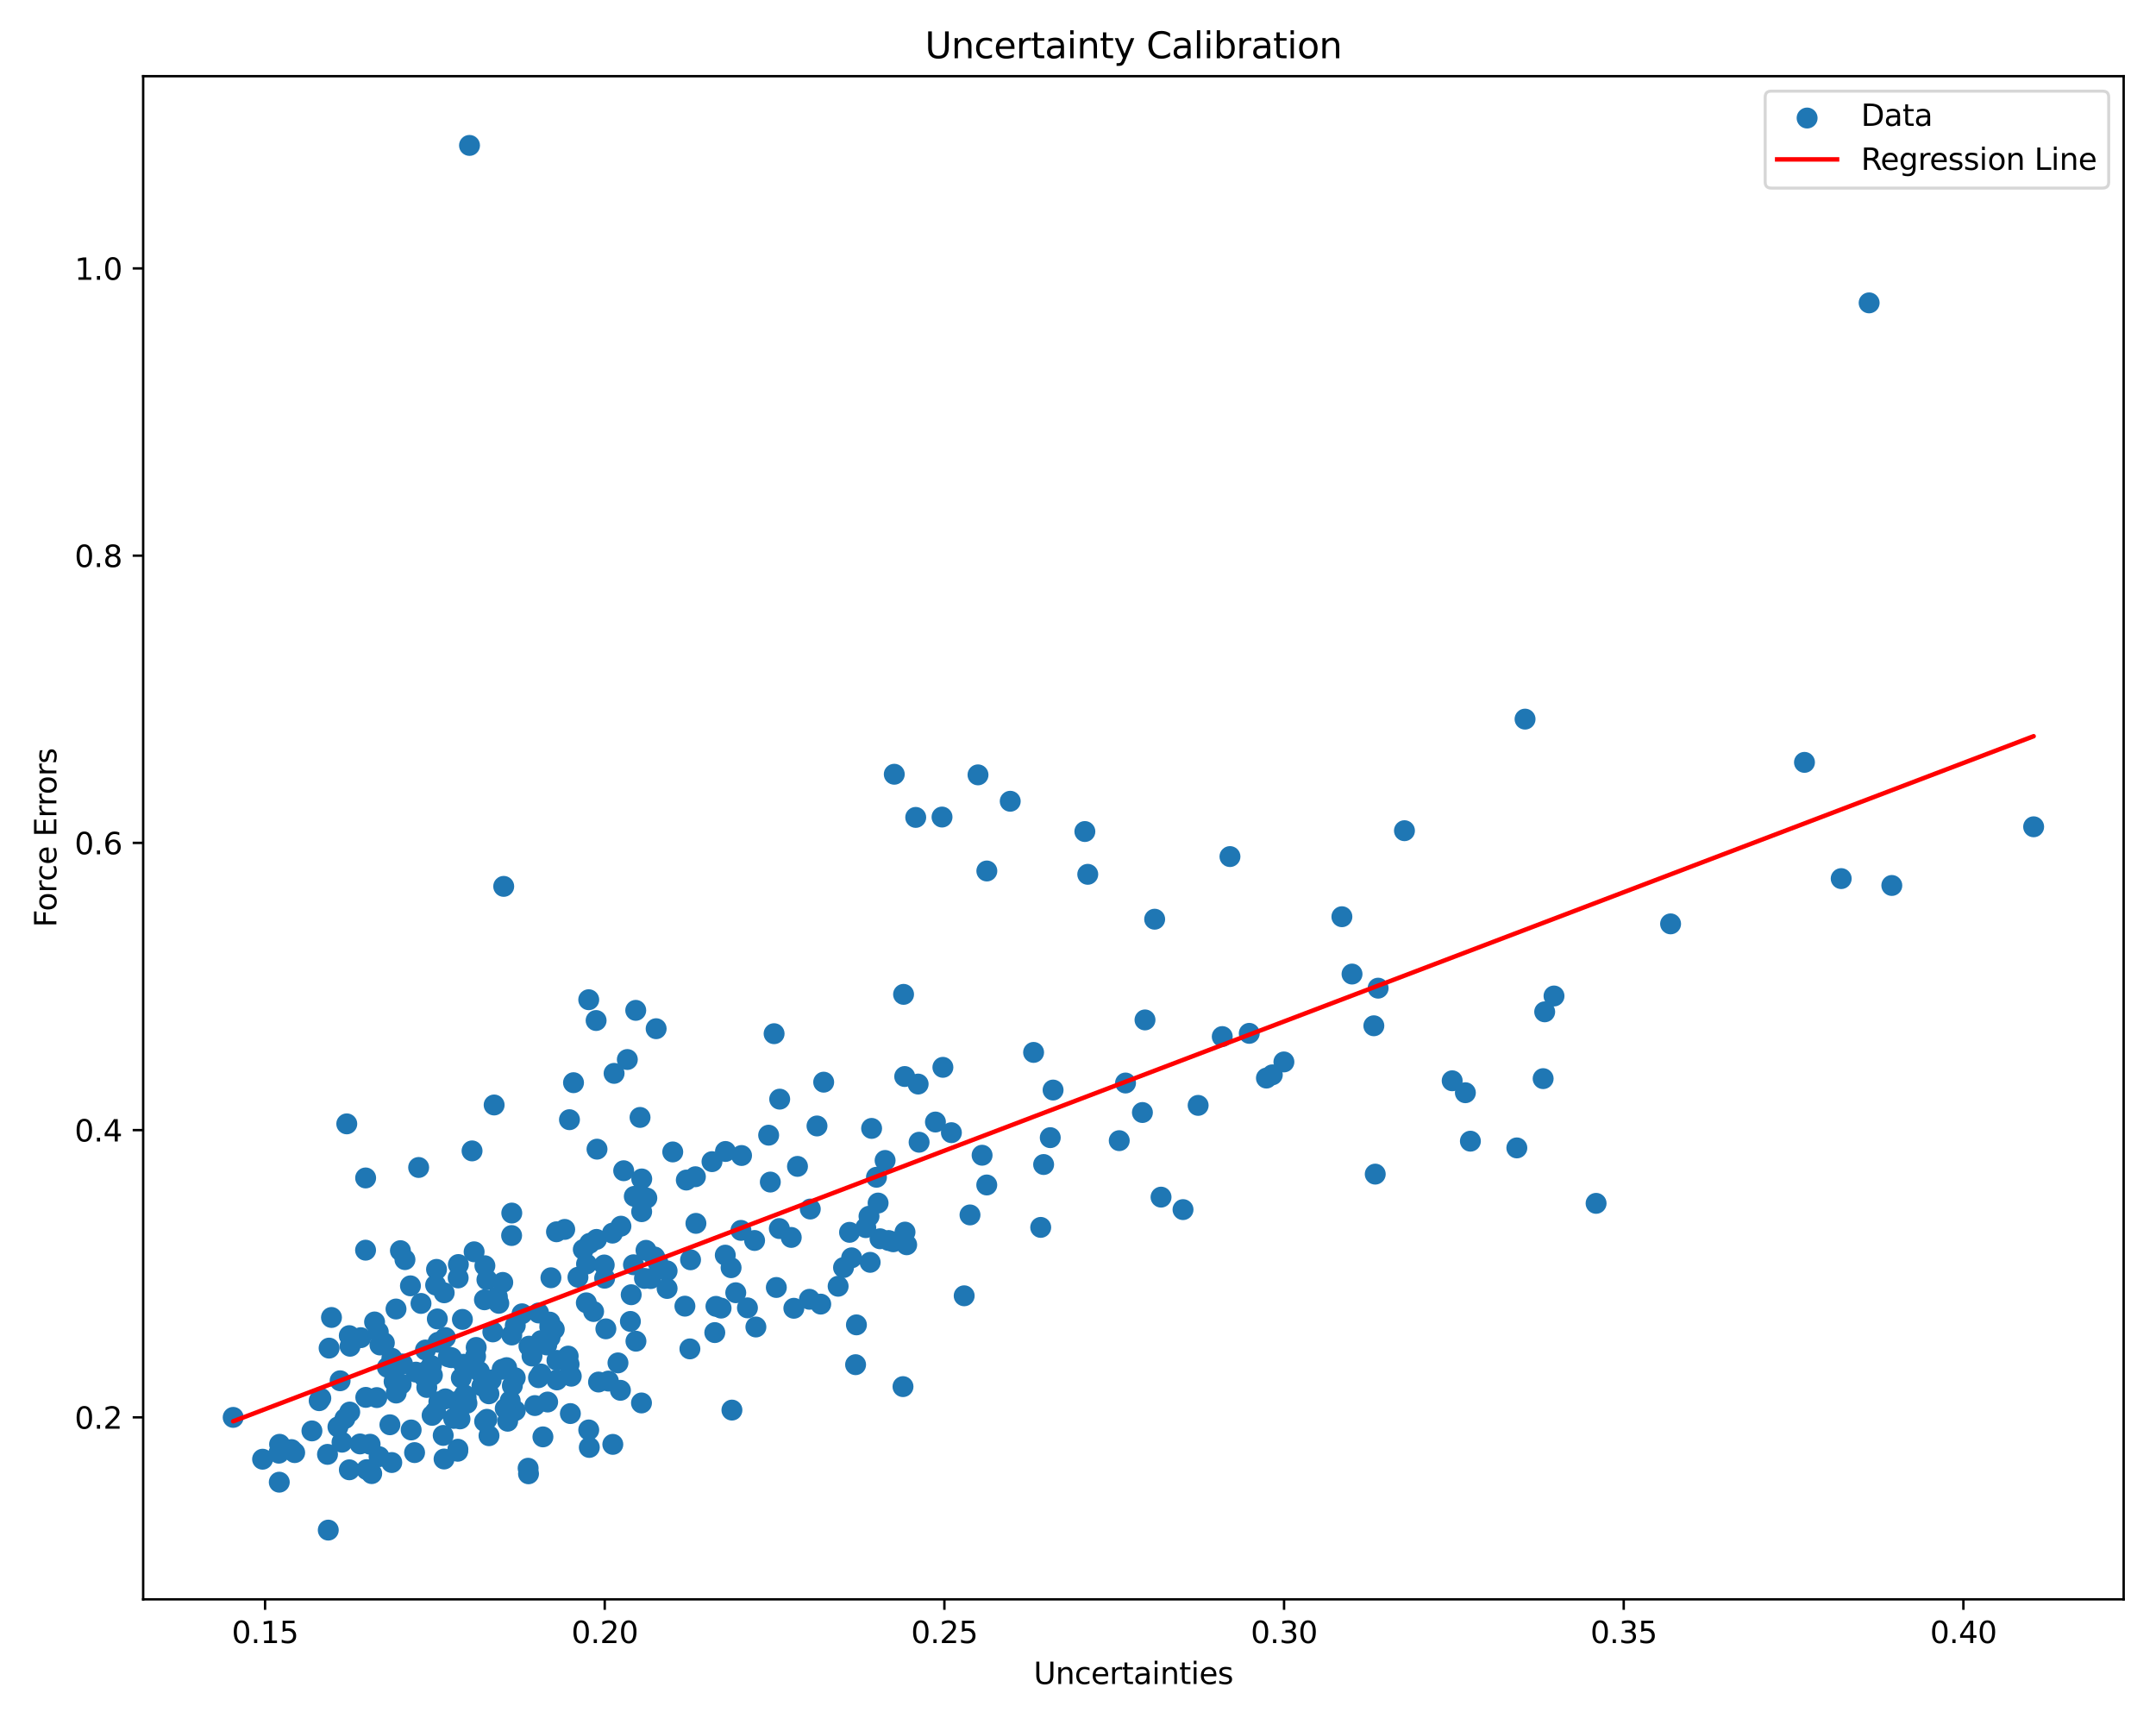 <?xml version="1.0" encoding="utf-8" standalone="no"?>
<!DOCTYPE svg PUBLIC "-//W3C//DTD SVG 1.1//EN"
  "http://www.w3.org/Graphics/SVG/1.1/DTD/svg11.dtd">
<svg xmlns:xlink="http://www.w3.org/1999/xlink" width="720pt" height="576pt" viewBox="0 0 720 576" xmlns="http://www.w3.org/2000/svg" version="1.1">
 <defs>
  <style type="text/css">*{stroke-linejoin: round; stroke-linecap: butt}</style>
 </defs>
 <g id="figure_1">
  <g id="patch_1">
   <path d="M 0 576 
L 720 576 
L 720 0 
L 0 0 
z
" style="fill: #ffffff"/>
  </g>
  <g id="axes_1">
   <g id="patch_2">
    <path d="M 47.81 534.04 
L 709.2 534.04 
L 709.2 25.44 
L 47.81 25.44 
z
" style="fill: #ffffff"/>
   </g>
   <g id="PathCollection_1">
    <defs>
     <path id="mb554e81f79" d="M 0 3 
C 0.796 3 1.559 2.684 2.121 2.121 
C 2.684 1.559 3 0.796 3 0 
C 3 -0.796 2.684 -1.559 2.121 -2.121 
C 1.559 -2.684 0.796 -3 0 -3 
C -0.796 -3 -1.559 -2.684 -2.121 -2.121 
C -2.684 -1.559 -3 -0.796 -3 0 
C -3 0.796 -2.684 1.559 -2.121 2.121 
C -1.559 2.684 -0.796 3 0 3 
z
" style="stroke: #1f77b4"/>
    </defs>
    <g clip-path="url(#pd63d30dca1)">
     <use xlink:href="#mb554e81f79" x="123.601" y="482.248" style="fill: #1f77b4; stroke: #1f77b4"/>
     <use xlink:href="#mb554e81f79" x="298.306" y="414.651" style="fill: #1f77b4; stroke: #1f77b4"/>
     <use xlink:href="#mb554e81f79" x="152.915" y="483.911" style="fill: #1f77b4; stroke: #1f77b4"/>
     <use xlink:href="#mb554e81f79" x="385.603" y="306.938" style="fill: #1f77b4; stroke: #1f77b4"/>
     <use xlink:href="#mb554e81f79" x="247.441" y="410.842" style="fill: #1f77b4; stroke: #1f77b4"/>
     <use xlink:href="#mb554e81f79" x="174.338" y="438.694" style="fill: #1f77b4; stroke: #1f77b4"/>
     <use xlink:href="#mb554e81f79" x="242.207" y="419.11" style="fill: #1f77b4; stroke: #1f77b4"/>
     <use xlink:href="#mb554e81f79" x="428.763" y="354.596" style="fill: #1f77b4; stroke: #1f77b4"/>
     <use xlink:href="#mb554e81f79" x="155.09" y="465.746" style="fill: #1f77b4; stroke: #1f77b4"/>
     <use xlink:href="#mb554e81f79" x="489.367" y="364.874" style="fill: #1f77b4; stroke: #1f77b4"/>
     <use xlink:href="#mb554e81f79" x="202.33" y="443.715" style="fill: #1f77b4; stroke: #1f77b4"/>
     <use xlink:href="#mb554e81f79" x="306.938" y="381.407" style="fill: #1f77b4; stroke: #1f77b4"/>
     <use xlink:href="#mb554e81f79" x="170.91" y="405.056" style="fill: #1f77b4; stroke: #1f77b4"/>
     <use xlink:href="#mb554e81f79" x="165.019" y="368.969" style="fill: #1f77b4; stroke: #1f77b4"/>
     <use xlink:href="#mb554e81f79" x="347.55" y="409.842" style="fill: #1f77b4; stroke: #1f77b4"/>
     <use xlink:href="#mb554e81f79" x="230.612" y="420.66" style="fill: #1f77b4; stroke: #1f77b4"/>
     <use xlink:href="#mb554e81f79" x="154.056" y="460.125" style="fill: #1f77b4; stroke: #1f77b4"/>
     <use xlink:href="#mb554e81f79" x="156.792" y="48.558" style="fill: #1f77b4; stroke: #1f77b4"/>
     <use xlink:href="#mb554e81f79" x="289.128" y="409.923" style="fill: #1f77b4; stroke: #1f77b4"/>
     <use xlink:href="#mb554e81f79" x="317.72" y="378.215" style="fill: #1f77b4; stroke: #1f77b4"/>
     <use xlink:href="#mb554e81f79" x="158.822" y="452.896" style="fill: #1f77b4; stroke: #1f77b4"/>
     <use xlink:href="#mb554e81f79" x="195.873" y="422.076" style="fill: #1f77b4; stroke: #1f77b4"/>
     <use xlink:href="#mb554e81f79" x="164.031" y="460.773" style="fill: #1f77b4; stroke: #1f77b4"/>
     <use xlink:href="#mb554e81f79" x="196.802" y="483.317" style="fill: #1f77b4; stroke: #1f77b4"/>
     <use xlink:href="#mb554e81f79" x="232.229" y="392.928" style="fill: #1f77b4; stroke: #1f77b4"/>
     <use xlink:href="#mb554e81f79" x="109.37" y="485.632" style="fill: #1f77b4; stroke: #1f77b4"/>
     <use xlink:href="#mb554e81f79" x="214.224" y="468.464" style="fill: #1f77b4; stroke: #1f77b4"/>
     <use xlink:href="#mb554e81f79" x="152.858" y="484.595" style="fill: #1f77b4; stroke: #1f77b4"/>
     <use xlink:href="#mb554e81f79" x="190.775" y="459.535" style="fill: #1f77b4; stroke: #1f77b4"/>
     <use xlink:href="#mb554e81f79" x="124.133" y="492.054" style="fill: #1f77b4; stroke: #1f77b4"/>
     <use xlink:href="#mb554e81f79" x="159.026" y="449.932" style="fill: #1f77b4; stroke: #1f77b4"/>
     <use xlink:href="#mb554e81f79" x="302.786" y="415.643" style="fill: #1f77b4; stroke: #1f77b4"/>
     <use xlink:href="#mb554e81f79" x="410.749" y="286.023" style="fill: #1f77b4; stroke: #1f77b4"/>
     <use xlink:href="#mb554e81f79" x="176.645" y="449.5" style="fill: #1f77b4; stroke: #1f77b4"/>
     <use xlink:href="#mb554e81f79" x="180.66" y="458.798" style="fill: #1f77b4; stroke: #1f77b4"/>
     <use xlink:href="#mb554e81f79" x="179.836" y="460.03" style="fill: #1f77b4; stroke: #1f77b4"/>
     <use xlink:href="#mb554e81f79" x="222.781" y="430.233" style="fill: #1f77b4; stroke: #1f77b4"/>
     <use xlink:href="#mb554e81f79" x="116.646" y="445.988" style="fill: #1f77b4; stroke: #1f77b4"/>
     <use xlink:href="#mb554e81f79" x="116.902" y="449.529" style="fill: #1f77b4; stroke: #1f77b4"/>
     <use xlink:href="#mb554e81f79" x="141.994" y="458.077" style="fill: #1f77b4; stroke: #1f77b4"/>
     <use xlink:href="#mb554e81f79" x="217.321" y="426.927" style="fill: #1f77b4; stroke: #1f77b4"/>
     <use xlink:href="#mb554e81f79" x="145.446" y="471.316" style="fill: #1f77b4; stroke: #1f77b4"/>
     <use xlink:href="#mb554e81f79" x="199.882" y="461.479" style="fill: #1f77b4; stroke: #1f77b4"/>
     <use xlink:href="#mb554e81f79" x="375.872" y="361.631" style="fill: #1f77b4; stroke: #1f77b4"/>
     <use xlink:href="#mb554e81f79" x="260.264" y="410.229" style="fill: #1f77b4; stroke: #1f77b4"/>
     <use xlink:href="#mb554e81f79" x="125.091" y="441.422" style="fill: #1f77b4; stroke: #1f77b4"/>
     <use xlink:href="#mb554e81f79" x="301.748" y="332.03" style="fill: #1f77b4; stroke: #1f77b4"/>
     <use xlink:href="#mb554e81f79" x="163.302" y="479.409" style="fill: #1f77b4; stroke: #1f77b4"/>
     <use xlink:href="#mb554e81f79" x="314.592" y="272.824" style="fill: #1f77b4; stroke: #1f77b4"/>
     <use xlink:href="#mb554e81f79" x="214.309" y="393.664" style="fill: #1f77b4; stroke: #1f77b4"/>
     <use xlink:href="#mb554e81f79" x="120.235" y="482.149" style="fill: #1f77b4; stroke: #1f77b4"/>
     <use xlink:href="#mb554e81f79" x="148.752" y="467.092" style="fill: #1f77b4; stroke: #1f77b4"/>
     <use xlink:href="#mb554e81f79" x="170.379" y="467.748" style="fill: #1f77b4; stroke: #1f77b4"/>
     <use xlink:href="#mb554e81f79" x="337.37" y="267.551" style="fill: #1f77b4; stroke: #1f77b4"/>
     <use xlink:href="#mb554e81f79" x="138.451" y="485.043" style="fill: #1f77b4; stroke: #1f77b4"/>
     <use xlink:href="#mb554e81f79" x="244.429" y="470.847" style="fill: #1f77b4; stroke: #1f77b4"/>
     <use xlink:href="#mb554e81f79" x="160.099" y="457.965" style="fill: #1f77b4; stroke: #1f77b4"/>
     <use xlink:href="#mb554e81f79" x="167.708" y="457.214" style="fill: #1f77b4; stroke: #1f77b4"/>
     <use xlink:href="#mb554e81f79" x="148.01" y="479.308" style="fill: #1f77b4; stroke: #1f77b4"/>
     <use xlink:href="#mb554e81f79" x="210.52" y="441.24" style="fill: #1f77b4; stroke: #1f77b4"/>
     <use xlink:href="#mb554e81f79" x="131.61" y="461.318" style="fill: #1f77b4; stroke: #1f77b4"/>
     <use xlink:href="#mb554e81f79" x="213.745" y="373.122" style="fill: #1f77b4; stroke: #1f77b4"/>
     <use xlink:href="#mb554e81f79" x="132.249" y="437.097" style="fill: #1f77b4; stroke: #1f77b4"/>
     <use xlink:href="#mb554e81f79" x="146.555" y="468.066" style="fill: #1f77b4; stroke: #1f77b4"/>
     <use xlink:href="#mb554e81f79" x="265.106" y="436.851" style="fill: #1f77b4; stroke: #1f77b4"/>
     <use xlink:href="#mb554e81f79" x="109.906" y="450.153" style="fill: #1f77b4; stroke: #1f77b4"/>
     <use xlink:href="#mb554e81f79" x="126.881" y="449.111" style="fill: #1f77b4; stroke: #1f77b4"/>
     <use xlink:href="#mb554e81f79" x="238.708" y="444.967" style="fill: #1f77b4; stroke: #1f77b4"/>
     <use xlink:href="#mb554e81f79" x="114.214" y="481.566" style="fill: #1f77b4; stroke: #1f77b4"/>
     <use xlink:href="#mb554e81f79" x="190.05" y="455.56" style="fill: #1f77b4; stroke: #1f77b4"/>
     <use xlink:href="#mb554e81f79" x="172.065" y="460.05" style="fill: #1f77b4; stroke: #1f77b4"/>
     <use xlink:href="#mb554e81f79" x="219.64" y="421.373" style="fill: #1f77b4; stroke: #1f77b4"/>
     <use xlink:href="#mb554e81f79" x="270.595" y="403.713" style="fill: #1f77b4; stroke: #1f77b4"/>
     <use xlink:href="#mb554e81f79" x="279.895" y="429.495" style="fill: #1f77b4; stroke: #1f77b4"/>
     <use xlink:href="#mb554e81f79" x="285.725" y="455.686" style="fill: #1f77b4; stroke: #1f77b4"/>
     <use xlink:href="#mb554e81f79" x="381.511" y="371.483" style="fill: #1f77b4; stroke: #1f77b4"/>
     <use xlink:href="#mb554e81f79" x="129.377" y="456.565" style="fill: #1f77b4; stroke: #1f77b4"/>
     <use xlink:href="#mb554e81f79" x="237.774" y="387.891" style="fill: #1f77b4; stroke: #1f77b4"/>
     <use xlink:href="#mb554e81f79" x="132.299" y="465.159" style="fill: #1f77b4; stroke: #1f77b4"/>
     <use xlink:href="#mb554e81f79" x="183.704" y="446.587" style="fill: #1f77b4; stroke: #1f77b4"/>
     <use xlink:href="#mb554e81f79" x="191.526" y="361.525" style="fill: #1f77b4; stroke: #1f77b4"/>
     <use xlink:href="#mb554e81f79" x="206.372" y="455.086" style="fill: #1f77b4; stroke: #1f77b4"/>
     <use xlink:href="#mb554e81f79" x="321.99" y="432.684" style="fill: #1f77b4; stroke: #1f77b4"/>
     <use xlink:href="#mb554e81f79" x="239.093" y="436.212" style="fill: #1f77b4; stroke: #1f77b4"/>
     <use xlink:href="#mb554e81f79" x="302.128" y="359.465" style="fill: #1f77b4; stroke: #1f77b4"/>
     <use xlink:href="#mb554e81f79" x="362.291" y="277.659" style="fill: #1f77b4; stroke: #1f77b4"/>
     <use xlink:href="#mb554e81f79" x="193.009" y="426.49" style="fill: #1f77b4; stroke: #1f77b4"/>
     <use xlink:href="#mb554e81f79" x="93.371" y="482.268" style="fill: #1f77b4; stroke: #1f77b4"/>
     <use xlink:href="#mb554e81f79" x="306.616" y="361.984" style="fill: #1f77b4; stroke: #1f77b4"/>
     <use xlink:href="#mb554e81f79" x="207.193" y="464.244" style="fill: #1f77b4; stroke: #1f77b4"/>
     <use xlink:href="#mb554e81f79" x="122.104" y="393.333" style="fill: #1f77b4; stroke: #1f77b4"/>
     <use xlink:href="#mb554e81f79" x="387.733" y="399.74" style="fill: #1f77b4; stroke: #1f77b4"/>
     <use xlink:href="#mb554e81f79" x="301.558" y="463.013" style="fill: #1f77b4; stroke: #1f77b4"/>
     <use xlink:href="#mb554e81f79" x="424.892" y="358.906" style="fill: #1f77b4; stroke: #1f77b4"/>
     <use xlink:href="#mb554e81f79" x="188.591" y="410.513" style="fill: #1f77b4; stroke: #1f77b4"/>
     <use xlink:href="#mb554e81f79" x="146.043" y="440.405" style="fill: #1f77b4; stroke: #1f77b4"/>
     <use xlink:href="#mb554e81f79" x="251.997" y="414.216" style="fill: #1f77b4; stroke: #1f77b4"/>
     <use xlink:href="#mb554e81f79" x="212.376" y="447.842" style="fill: #1f77b4; stroke: #1f77b4"/>
     <use xlink:href="#mb554e81f79" x="210.79" y="432.331" style="fill: #1f77b4; stroke: #1f77b4"/>
     <use xlink:href="#mb554e81f79" x="293.877" y="413.639" style="fill: #1f77b4; stroke: #1f77b4"/>
     <use xlink:href="#mb554e81f79" x="185.103" y="443.852" style="fill: #1f77b4; stroke: #1f77b4"/>
     <use xlink:href="#mb554e81f79" x="491.041" y="381.056" style="fill: #1f77b4; stroke: #1f77b4"/>
     <use xlink:href="#mb554e81f79" x="122.08" y="417.45" style="fill: #1f77b4; stroke: #1f77b4"/>
     <use xlink:href="#mb554e81f79" x="230.391" y="450.411" style="fill: #1f77b4; stroke: #1f77b4"/>
     <use xlink:href="#mb554e81f79" x="160.942" y="462.808" style="fill: #1f77b4; stroke: #1f77b4"/>
     <use xlink:href="#mb554e81f79" x="125.833" y="466.673" style="fill: #1f77b4; stroke: #1f77b4"/>
     <use xlink:href="#mb554e81f79" x="134.422" y="455.444" style="fill: #1f77b4; stroke: #1f77b4"/>
     <use xlink:href="#mb554e81f79" x="154.42" y="440.561" style="fill: #1f77b4; stroke: #1f77b4"/>
     <use xlink:href="#mb554e81f79" x="509.294" y="240.125" style="fill: #1f77b4; stroke: #1f77b4"/>
     <use xlink:href="#mb554e81f79" x="133.719" y="417.609" style="fill: #1f77b4; stroke: #1f77b4"/>
     <use xlink:href="#mb554e81f79" x="168.215" y="295.976" style="fill: #1f77b4; stroke: #1f77b4"/>
     <use xlink:href="#mb554e81f79" x="506.551" y="383.301" style="fill: #1f77b4; stroke: #1f77b4"/>
     <use xlink:href="#mb554e81f79" x="144.3" y="472.605" style="fill: #1f77b4; stroke: #1f77b4"/>
     <use xlink:href="#mb554e81f79" x="348.522" y="388.848" style="fill: #1f77b4; stroke: #1f77b4"/>
     <use xlink:href="#mb554e81f79" x="281.698" y="423.254" style="fill: #1f77b4; stroke: #1f77b4"/>
     <use xlink:href="#mb554e81f79" x="87.691" y="487.25" style="fill: #1f77b4; stroke: #1f77b4"/>
     <use xlink:href="#mb554e81f79" x="211.824" y="399.483" style="fill: #1f77b4; stroke: #1f77b4"/>
     <use xlink:href="#mb554e81f79" x="326.605" y="258.736" style="fill: #1f77b4; stroke: #1f77b4"/>
     <use xlink:href="#mb554e81f79" x="484.961" y="360.886" style="fill: #1f77b4; stroke: #1f77b4"/>
     <use xlink:href="#mb554e81f79" x="137.068" y="429.358" style="fill: #1f77b4; stroke: #1f77b4"/>
     <use xlink:href="#mb554e81f79" x="196.609" y="333.818" style="fill: #1f77b4; stroke: #1f77b4"/>
     <use xlink:href="#mb554e81f79" x="154.802" y="455.543" style="fill: #1f77b4; stroke: #1f77b4"/>
     <use xlink:href="#mb554e81f79" x="216.01" y="400.041" style="fill: #1f77b4; stroke: #1f77b4"/>
     <use xlink:href="#mb554e81f79" x="162.607" y="427.312" style="fill: #1f77b4; stroke: #1f77b4"/>
     <use xlink:href="#mb554e81f79" x="116.793" y="471.503" style="fill: #1f77b4; stroke: #1f77b4"/>
     <use xlink:href="#mb554e81f79" x="198.239" y="437.938" style="fill: #1f77b4; stroke: #1f77b4"/>
     <use xlink:href="#mb554e81f79" x="161.782" y="434.017" style="fill: #1f77b4; stroke: #1f77b4"/>
     <use xlink:href="#mb554e81f79" x="141.509" y="459.592" style="fill: #1f77b4; stroke: #1f77b4"/>
     <use xlink:href="#mb554e81f79" x="363.258" y="291.947" style="fill: #1f77b4; stroke: #1f77b4"/>
     <use xlink:href="#mb554e81f79" x="126.331" y="444.783" style="fill: #1f77b4; stroke: #1f77b4"/>
     <use xlink:href="#mb554e81f79" x="302.23" y="411.417" style="fill: #1f77b4; stroke: #1f77b4"/>
     <use xlink:href="#mb554e81f79" x="189.747" y="452.816" style="fill: #1f77b4; stroke: #1f77b4"/>
     <use xlink:href="#mb554e81f79" x="215.737" y="417.5" style="fill: #1f77b4; stroke: #1f77b4"/>
     <use xlink:href="#mb554e81f79" x="148.297" y="487.183" style="fill: #1f77b4; stroke: #1f77b4"/>
     <use xlink:href="#mb554e81f79" x="164.582" y="444.743" style="fill: #1f77b4; stroke: #1f77b4"/>
     <use xlink:href="#mb554e81f79" x="199.201" y="413.853" style="fill: #1f77b4; stroke: #1f77b4"/>
     <use xlink:href="#mb554e81f79" x="242.271" y="384.493" style="fill: #1f77b4; stroke: #1f77b4"/>
     <use xlink:href="#mb554e81f79" x="614.871" y="293.376" style="fill: #1f77b4; stroke: #1f77b4"/>
     <use xlink:href="#mb554e81f79" x="211.551" y="422.318" style="fill: #1f77b4; stroke: #1f77b4"/>
     <use xlink:href="#mb554e81f79" x="247.642" y="385.84" style="fill: #1f77b4; stroke: #1f77b4"/>
     <use xlink:href="#mb554e81f79" x="259.256" y="429.905" style="fill: #1f77b4; stroke: #1f77b4"/>
     <use xlink:href="#mb554e81f79" x="222.782" y="424.366" style="fill: #1f77b4; stroke: #1f77b4"/>
     <use xlink:href="#mb554e81f79" x="169.193" y="456.674" style="fill: #1f77b4; stroke: #1f77b4"/>
     <use xlink:href="#mb554e81f79" x="161.928" y="422.646" style="fill: #1f77b4; stroke: #1f77b4"/>
     <use xlink:href="#mb554e81f79" x="128.356" y="448.415" style="fill: #1f77b4; stroke: #1f77b4"/>
     <use xlink:href="#mb554e81f79" x="323.933" y="405.68" style="fill: #1f77b4; stroke: #1f77b4"/>
     <use xlink:href="#mb554e81f79" x="110.698" y="439.921" style="fill: #1f77b4; stroke: #1f77b4"/>
     <use xlink:href="#mb554e81f79" x="106.585" y="467.708" style="fill: #1f77b4; stroke: #1f77b4"/>
     <use xlink:href="#mb554e81f79" x="196.918" y="415.169" style="fill: #1f77b4; stroke: #1f77b4"/>
     <use xlink:href="#mb554e81f79" x="329.557" y="290.833" style="fill: #1f77b4; stroke: #1f77b4"/>
     <use xlink:href="#mb554e81f79" x="257.25" y="394.708" style="fill: #1f77b4; stroke: #1f77b4"/>
     <use xlink:href="#mb554e81f79" x="624.204" y="101.135" style="fill: #1f77b4; stroke: #1f77b4"/>
     <use xlink:href="#mb554e81f79" x="150.78" y="453.341" style="fill: #1f77b4; stroke: #1f77b4"/>
     <use xlink:href="#mb554e81f79" x="298.645" y="258.532" style="fill: #1f77b4; stroke: #1f77b4"/>
     <use xlink:href="#mb554e81f79" x="327.975" y="385.749" style="fill: #1f77b4; stroke: #1f77b4"/>
     <use xlink:href="#mb554e81f79" x="215.227" y="426.876" style="fill: #1f77b4; stroke: #1f77b4"/>
     <use xlink:href="#mb554e81f79" x="152.574" y="467.987" style="fill: #1f77b4; stroke: #1f77b4"/>
     <use xlink:href="#mb554e81f79" x="290.205" y="406.126" style="fill: #1f77b4; stroke: #1f77b4"/>
     <use xlink:href="#mb554e81f79" x="274.089" y="435.462" style="fill: #1f77b4; stroke: #1f77b4"/>
     <use xlink:href="#mb554e81f79" x="240.804" y="436.795" style="fill: #1f77b4; stroke: #1f77b4"/>
     <use xlink:href="#mb554e81f79" x="157.645" y="384.3" style="fill: #1f77b4; stroke: #1f77b4"/>
     <use xlink:href="#mb554e81f79" x="162.601" y="473.922" style="fill: #1f77b4; stroke: #1f77b4"/>
     <use xlink:href="#mb554e81f79" x="115.192" y="473.675" style="fill: #1f77b4; stroke: #1f77b4"/>
     <use xlink:href="#mb554e81f79" x="190.476" y="472.008" style="fill: #1f77b4; stroke: #1f77b4"/>
     <use xlink:href="#mb554e81f79" x="138.889" y="458.175" style="fill: #1f77b4; stroke: #1f77b4"/>
     <use xlink:href="#mb554e81f79" x="296.75" y="414.224" style="fill: #1f77b4; stroke: #1f77b4"/>
     <use xlink:href="#mb554e81f79" x="98.409" y="485.05" style="fill: #1f77b4; stroke: #1f77b4"/>
     <use xlink:href="#mb554e81f79" x="180.674" y="447.652" style="fill: #1f77b4; stroke: #1f77b4"/>
     <use xlink:href="#mb554e81f79" x="145.483" y="429.095" style="fill: #1f77b4; stroke: #1f77b4"/>
     <use xlink:href="#mb554e81f79" x="183.986" y="426.659" style="fill: #1f77b4; stroke: #1f77b4"/>
     <use xlink:href="#mb554e81f79" x="107.135" y="466.887" style="fill: #1f77b4; stroke: #1f77b4"/>
     <use xlink:href="#mb554e81f79" x="208.281" y="390.923" style="fill: #1f77b4; stroke: #1f77b4"/>
     <use xlink:href="#mb554e81f79" x="155.662" y="466.616" style="fill: #1f77b4; stroke: #1f77b4"/>
     <use xlink:href="#mb554e81f79" x="120.477" y="446.662" style="fill: #1f77b4; stroke: #1f77b4"/>
     <use xlink:href="#mb554e81f79" x="469.021" y="277.38" style="fill: #1f77b4; stroke: #1f77b4"/>
     <use xlink:href="#mb554e81f79" x="169.537" y="474.565" style="fill: #1f77b4; stroke: #1f77b4"/>
     <use xlink:href="#mb554e81f79" x="460.224" y="329.962" style="fill: #1f77b4; stroke: #1f77b4"/>
     <use xlink:href="#mb554e81f79" x="204.533" y="411.755" style="fill: #1f77b4; stroke: #1f77b4"/>
     <use xlink:href="#mb554e81f79" x="212.306" y="337.371" style="fill: #1f77b4; stroke: #1f77b4"/>
     <use xlink:href="#mb554e81f79" x="448.128" y="306.105" style="fill: #1f77b4; stroke: #1f77b4"/>
     <use xlink:href="#mb554e81f79" x="181.31" y="479.791" style="fill: #1f77b4; stroke: #1f77b4"/>
     <use xlink:href="#mb554e81f79" x="194.791" y="417.224" style="fill: #1f77b4; stroke: #1f77b4"/>
     <use xlink:href="#mb554e81f79" x="158.336" y="417.994" style="fill: #1f77b4; stroke: #1f77b4"/>
     <use xlink:href="#mb554e81f79" x="219.122" y="343.498" style="fill: #1f77b4; stroke: #1f77b4"/>
     <use xlink:href="#mb554e81f79" x="137.306" y="477.48" style="fill: #1f77b4; stroke: #1f77b4"/>
     <use xlink:href="#mb554e81f79" x="163.276" y="465.412" style="fill: #1f77b4; stroke: #1f77b4"/>
     <use xlink:href="#mb554e81f79" x="283.704" y="411.49" style="fill: #1f77b4; stroke: #1f77b4"/>
     <use xlink:href="#mb554e81f79" x="151.489" y="473.623" style="fill: #1f77b4; stroke: #1f77b4"/>
     <use xlink:href="#mb554e81f79" x="350.737" y="379.877" style="fill: #1f77b4; stroke: #1f77b4"/>
     <use xlink:href="#mb554e81f79" x="459.265" y="392.053" style="fill: #1f77b4; stroke: #1f77b4"/>
     <use xlink:href="#mb554e81f79" x="112.854" y="476.465" style="fill: #1f77b4; stroke: #1f77b4"/>
     <use xlink:href="#mb554e81f79" x="203.174" y="461.159" style="fill: #1f77b4; stroke: #1f77b4"/>
     <use xlink:href="#mb554e81f79" x="270.314" y="433.848" style="fill: #1f77b4; stroke: #1f77b4"/>
     <use xlink:href="#mb554e81f79" x="209.498" y="353.788" style="fill: #1f77b4; stroke: #1f77b4"/>
     <use xlink:href="#mb554e81f79" x="244.148" y="423.302" style="fill: #1f77b4; stroke: #1f77b4"/>
     <use xlink:href="#mb554e81f79" x="161.846" y="474.646" style="fill: #1f77b4; stroke: #1f77b4"/>
     <use xlink:href="#mb554e81f79" x="142.08" y="450.787" style="fill: #1f77b4; stroke: #1f77b4"/>
     <use xlink:href="#mb554e81f79" x="176.37" y="490.265" style="fill: #1f77b4; stroke: #1f77b4"/>
     <use xlink:href="#mb554e81f79" x="518.964" y="332.576" style="fill: #1f77b4; stroke: #1f77b4"/>
     <use xlink:href="#mb554e81f79" x="185.967" y="460.775" style="fill: #1f77b4; stroke: #1f77b4"/>
     <use xlink:href="#mb554e81f79" x="166.096" y="433.012" style="fill: #1f77b4; stroke: #1f77b4"/>
     <use xlink:href="#mb554e81f79" x="179.86" y="438.417" style="fill: #1f77b4; stroke: #1f77b4"/>
     <use xlink:href="#mb554e81f79" x="218.618" y="419.726" style="fill: #1f77b4; stroke: #1f77b4"/>
     <use xlink:href="#mb554e81f79" x="109.626" y="510.922" style="fill: #1f77b4; stroke: #1f77b4"/>
     <use xlink:href="#mb554e81f79" x="417.193" y="345.052" style="fill: #1f77b4; stroke: #1f77b4"/>
     <use xlink:href="#mb554e81f79" x="93.265" y="494.923" style="fill: #1f77b4; stroke: #1f77b4"/>
     <use xlink:href="#mb554e81f79" x="140.594" y="435.233" style="fill: #1f77b4; stroke: #1f77b4"/>
     <use xlink:href="#mb554e81f79" x="201.926" y="426.807" style="fill: #1f77b4; stroke: #1f77b4"/>
     <use xlink:href="#mb554e81f79" x="178.626" y="469.339" style="fill: #1f77b4; stroke: #1f77b4"/>
     <use xlink:href="#mb554e81f79" x="292.695" y="393.102" style="fill: #1f77b4; stroke: #1f77b4"/>
     <use xlink:href="#mb554e81f79" x="93.125" y="485.237" style="fill: #1f77b4; stroke: #1f77b4"/>
     <use xlink:href="#mb554e81f79" x="214.286" y="404.599" style="fill: #1f77b4; stroke: #1f77b4"/>
     <use xlink:href="#mb554e81f79" x="182.89" y="468.155" style="fill: #1f77b4; stroke: #1f77b4"/>
     <use xlink:href="#mb554e81f79" x="153.075" y="422.241" style="fill: #1f77b4; stroke: #1f77b4"/>
     <use xlink:href="#mb554e81f79" x="258.513" y="345.163" style="fill: #1f77b4; stroke: #1f77b4"/>
     <use xlink:href="#mb554e81f79" x="207.361" y="409.441" style="fill: #1f77b4; stroke: #1f77b4"/>
     <use xlink:href="#mb554e81f79" x="148.759" y="446.62" style="fill: #1f77b4; stroke: #1f77b4"/>
     <use xlink:href="#mb554e81f79" x="183.622" y="441.475" style="fill: #1f77b4; stroke: #1f77b4"/>
     <use xlink:href="#mb554e81f79" x="275.071" y="361.351" style="fill: #1f77b4; stroke: #1f77b4"/>
     <use xlink:href="#mb554e81f79" x="256.693" y="379.054" style="fill: #1f77b4; stroke: #1f77b4"/>
     <use xlink:href="#mb554e81f79" x="451.515" y="325.247" style="fill: #1f77b4; stroke: #1f77b4"/>
     <use xlink:href="#mb554e81f79" x="183.598" y="443.03" style="fill: #1f77b4; stroke: #1f77b4"/>
     <use xlink:href="#mb554e81f79" x="172.08" y="442.626" style="fill: #1f77b4; stroke: #1f77b4"/>
     <use xlink:href="#mb554e81f79" x="145.78" y="423.859" style="fill: #1f77b4; stroke: #1f77b4"/>
     <use xlink:href="#mb554e81f79" x="142.529" y="463.291" style="fill: #1f77b4; stroke: #1f77b4"/>
     <use xlink:href="#mb554e81f79" x="232.404" y="408.5" style="fill: #1f77b4; stroke: #1f77b4"/>
     <use xlink:href="#mb554e81f79" x="422.927" y="359.983" style="fill: #1f77b4; stroke: #1f77b4"/>
     <use xlink:href="#mb554e81f79" x="130.868" y="453.542" style="fill: #1f77b4; stroke: #1f77b4"/>
     <use xlink:href="#mb554e81f79" x="113.579" y="461.058" style="fill: #1f77b4; stroke: #1f77b4"/>
     <use xlink:href="#mb554e81f79" x="116.664" y="490.785" style="fill: #1f77b4; stroke: #1f77b4"/>
     <use xlink:href="#mb554e81f79" x="190.173" y="373.878" style="fill: #1f77b4; stroke: #1f77b4"/>
     <use xlink:href="#mb554e81f79" x="176.497" y="492.12" style="fill: #1f77b4; stroke: #1f77b4"/>
     <use xlink:href="#mb554e81f79" x="122.154" y="466.601" style="fill: #1f77b4; stroke: #1f77b4"/>
     <use xlink:href="#mb554e81f79" x="557.898" y="308.491" style="fill: #1f77b4; stroke: #1f77b4"/>
     <use xlink:href="#mb554e81f79" x="373.775" y="380.88" style="fill: #1f77b4; stroke: #1f77b4"/>
     <use xlink:href="#mb554e81f79" x="199.372" y="383.72" style="fill: #1f77b4; stroke: #1f77b4"/>
     <use xlink:href="#mb554e81f79" x="130.211" y="475.75" style="fill: #1f77b4; stroke: #1f77b4"/>
     <use xlink:href="#mb554e81f79" x="314.881" y="356.396" style="fill: #1f77b4; stroke: #1f77b4"/>
     <use xlink:href="#mb554e81f79" x="408.173" y="346.126" style="fill: #1f77b4; stroke: #1f77b4"/>
     <use xlink:href="#mb554e81f79" x="351.679" y="363.982" style="fill: #1f77b4; stroke: #1f77b4"/>
     <use xlink:href="#mb554e81f79" x="195.805" y="435.027" style="fill: #1f77b4; stroke: #1f77b4"/>
     <use xlink:href="#mb554e81f79" x="196.61" y="477.471" style="fill: #1f77b4; stroke: #1f77b4"/>
     <use xlink:href="#mb554e81f79" x="148.34" y="431.681" style="fill: #1f77b4; stroke: #1f77b4"/>
     <use xlink:href="#mb554e81f79" x="172.081" y="471.025" style="fill: #1f77b4; stroke: #1f77b4"/>
     <use xlink:href="#mb554e81f79" x="182.589" y="449.105" style="fill: #1f77b4; stroke: #1f77b4"/>
     <use xlink:href="#mb554e81f79" x="104.172" y="477.799" style="fill: #1f77b4; stroke: #1f77b4"/>
     <use xlink:href="#mb554e81f79" x="533.019" y="401.816" style="fill: #1f77b4; stroke: #1f77b4"/>
     <use xlink:href="#mb554e81f79" x="177.668" y="452.803" style="fill: #1f77b4; stroke: #1f77b4"/>
     <use xlink:href="#mb554e81f79" x="293.242" y="401.714" style="fill: #1f77b4; stroke: #1f77b4"/>
     <use xlink:href="#mb554e81f79" x="291.075" y="376.79" style="fill: #1f77b4; stroke: #1f77b4"/>
     <use xlink:href="#mb554e81f79" x="400.122" y="369.102" style="fill: #1f77b4; stroke: #1f77b4"/>
     <use xlink:href="#mb554e81f79" x="170.913" y="445.777" style="fill: #1f77b4; stroke: #1f77b4"/>
     <use xlink:href="#mb554e81f79" x="139.809" y="389.837" style="fill: #1f77b4; stroke: #1f77b4"/>
     <use xlink:href="#mb554e81f79" x="168.728" y="470.319" style="fill: #1f77b4; stroke: #1f77b4"/>
     <use xlink:href="#mb554e81f79" x="126.593" y="486.394" style="fill: #1f77b4; stroke: #1f77b4"/>
     <use xlink:href="#mb554e81f79" x="515.336" y="360.171" style="fill: #1f77b4; stroke: #1f77b4"/>
     <use xlink:href="#mb554e81f79" x="130.833" y="488.359" style="fill: #1f77b4; stroke: #1f77b4"/>
     <use xlink:href="#mb554e81f79" x="679.137" y="276.077" style="fill: #1f77b4; stroke: #1f77b4"/>
     <use xlink:href="#mb554e81f79" x="382.376" y="340.566" style="fill: #1f77b4; stroke: #1f77b4"/>
     <use xlink:href="#mb554e81f79" x="458.799" y="342.521" style="fill: #1f77b4; stroke: #1f77b4"/>
     <use xlink:href="#mb554e81f79" x="133.976" y="462.167" style="fill: #1f77b4; stroke: #1f77b4"/>
     <use xlink:href="#mb554e81f79" x="252.431" y="443.101" style="fill: #1f77b4; stroke: #1f77b4"/>
     <use xlink:href="#mb554e81f79" x="249.611" y="436.711" style="fill: #1f77b4; stroke: #1f77b4"/>
     <use xlink:href="#mb554e81f79" x="170.854" y="412.564" style="fill: #1f77b4; stroke: #1f77b4"/>
     <use xlink:href="#mb554e81f79" x="135.238" y="420.606" style="fill: #1f77b4; stroke: #1f77b4"/>
     <use xlink:href="#mb554e81f79" x="153.006" y="426.717" style="fill: #1f77b4; stroke: #1f77b4"/>
     <use xlink:href="#mb554e81f79" x="185.839" y="411.307" style="fill: #1f77b4; stroke: #1f77b4"/>
     <use xlink:href="#mb554e81f79" x="260.38" y="367.019" style="fill: #1f77b4; stroke: #1f77b4"/>
     <use xlink:href="#mb554e81f79" x="272.836" y="375.974" style="fill: #1f77b4; stroke: #1f77b4"/>
     <use xlink:href="#mb554e81f79" x="266.321" y="389.471" style="fill: #1f77b4; stroke: #1f77b4"/>
     <use xlink:href="#mb554e81f79" x="286.004" y="442.39" style="fill: #1f77b4; stroke: #1f77b4"/>
     <use xlink:href="#mb554e81f79" x="205.078" y="358.413" style="fill: #1f77b4; stroke: #1f77b4"/>
     <use xlink:href="#mb554e81f79" x="199.074" y="340.765" style="fill: #1f77b4; stroke: #1f77b4"/>
     <use xlink:href="#mb554e81f79" x="153.615" y="473.787" style="fill: #1f77b4; stroke: #1f77b4"/>
     <use xlink:href="#mb554e81f79" x="631.775" y="295.67" style="fill: #1f77b4; stroke: #1f77b4"/>
     <use xlink:href="#mb554e81f79" x="115.806" y="375.273" style="fill: #1f77b4; stroke: #1f77b4"/>
     <use xlink:href="#mb554e81f79" x="229.192" y="394.037" style="fill: #1f77b4; stroke: #1f77b4"/>
     <use xlink:href="#mb554e81f79" x="264.24" y="413.196" style="fill: #1f77b4; stroke: #1f77b4"/>
     <use xlink:href="#mb554e81f79" x="146.293" y="448.203" style="fill: #1f77b4; stroke: #1f77b4"/>
     <use xlink:href="#mb554e81f79" x="245.709" y="431.662" style="fill: #1f77b4; stroke: #1f77b4"/>
     <use xlink:href="#mb554e81f79" x="167.897" y="428.219" style="fill: #1f77b4; stroke: #1f77b4"/>
     <use xlink:href="#mb554e81f79" x="185.989" y="454.247" style="fill: #1f77b4; stroke: #1f77b4"/>
     <use xlink:href="#mb554e81f79" x="149.718" y="453.081" style="fill: #1f77b4; stroke: #1f77b4"/>
     <use xlink:href="#mb554e81f79" x="171.103" y="462.715" style="fill: #1f77b4; stroke: #1f77b4"/>
     <use xlink:href="#mb554e81f79" x="602.608" y="254.566" style="fill: #1f77b4; stroke: #1f77b4"/>
     <use xlink:href="#mb554e81f79" x="204.652" y="482.295" style="fill: #1f77b4; stroke: #1f77b4"/>
     <use xlink:href="#mb554e81f79" x="77.873" y="473.286" style="fill: #1f77b4; stroke: #1f77b4"/>
     <use xlink:href="#mb554e81f79" x="284.404" y="420.005" style="fill: #1f77b4; stroke: #1f77b4"/>
     <use xlink:href="#mb554e81f79" x="144.069" y="455.983" style="fill: #1f77b4; stroke: #1f77b4"/>
     <use xlink:href="#mb554e81f79" x="228.727" y="436.146" style="fill: #1f77b4; stroke: #1f77b4"/>
     <use xlink:href="#mb554e81f79" x="290.591" y="421.511" style="fill: #1f77b4; stroke: #1f77b4"/>
     <use xlink:href="#mb554e81f79" x="224.664" y="384.648" style="fill: #1f77b4; stroke: #1f77b4"/>
     <use xlink:href="#mb554e81f79" x="305.807" y="272.941" style="fill: #1f77b4; stroke: #1f77b4"/>
     <use xlink:href="#mb554e81f79" x="166.574" y="435.199" style="fill: #1f77b4; stroke: #1f77b4"/>
     <use xlink:href="#mb554e81f79" x="122.469" y="490.726" style="fill: #1f77b4; stroke: #1f77b4"/>
     <use xlink:href="#mb554e81f79" x="144.403" y="459.206" style="fill: #1f77b4; stroke: #1f77b4"/>
     <use xlink:href="#mb554e81f79" x="97.334" y="484.035" style="fill: #1f77b4; stroke: #1f77b4"/>
     <use xlink:href="#mb554e81f79" x="312.392" y="374.66" style="fill: #1f77b4; stroke: #1f77b4"/>
     <use xlink:href="#mb554e81f79" x="295.582" y="387.495" style="fill: #1f77b4; stroke: #1f77b4"/>
     <use xlink:href="#mb554e81f79" x="329.531" y="395.679" style="fill: #1f77b4; stroke: #1f77b4"/>
     <use xlink:href="#mb554e81f79" x="155.939" y="468.563" style="fill: #1f77b4; stroke: #1f77b4"/>
     <use xlink:href="#mb554e81f79" x="201.786" y="422.393" style="fill: #1f77b4; stroke: #1f77b4"/>
     <use xlink:href="#mb554e81f79" x="395.072" y="403.904" style="fill: #1f77b4; stroke: #1f77b4"/>
     <use xlink:href="#mb554e81f79" x="515.854" y="337.863" style="fill: #1f77b4; stroke: #1f77b4"/>
     <use xlink:href="#mb554e81f79" x="345.171" y="351.415" style="fill: #1f77b4; stroke: #1f77b4"/>
    </g>
   </g>
   <g id="matplotlib.axis_1">
    <g id="xtick_1">
     <g id="line2d_1">
      <defs>
       <path id="macbfc12216" d="M 0 0 
L 0 3.5 
" style="stroke: #000000; stroke-width: 0.8"/>
      </defs>
      <g>
       <use xlink:href="#macbfc12216" x="88.52" y="534.04" style="stroke: #000000; stroke-width: 0.8"/>
      </g>
     </g>
     <g id="text_1">
      <!-- 0.15 -->
      <g transform="translate(77.387 548.638) scale(0.1 -0.1)">
       <defs>
        <path id="DejaVuSans-30" d="M 2034 4250 
Q 1547 4250 1301 3770 
Q 1056 3291 1056 2328 
Q 1056 1369 1301 889 
Q 1547 409 2034 409 
Q 2525 409 2770 889 
Q 3016 1369 3016 2328 
Q 3016 3291 2770 3770 
Q 2525 4250 2034 4250 
z
M 2034 4750 
Q 2819 4750 3233 4129 
Q 3647 3509 3647 2328 
Q 3647 1150 3233 529 
Q 2819 -91 2034 -91 
Q 1250 -91 836 529 
Q 422 1150 422 2328 
Q 422 3509 836 4129 
Q 1250 4750 2034 4750 
z
" transform="scale(0.016)"/>
        <path id="DejaVuSans-2e" d="M 684 794 
L 1344 794 
L 1344 0 
L 684 0 
L 684 794 
z
" transform="scale(0.016)"/>
        <path id="DejaVuSans-31" d="M 794 531 
L 1825 531 
L 1825 4091 
L 703 3866 
L 703 4441 
L 1819 4666 
L 2450 4666 
L 2450 531 
L 3481 531 
L 3481 0 
L 794 0 
L 794 531 
z
" transform="scale(0.016)"/>
        <path id="DejaVuSans-35" d="M 691 4666 
L 3169 4666 
L 3169 4134 
L 1269 4134 
L 1269 2991 
Q 1406 3038 1543 3061 
Q 1681 3084 1819 3084 
Q 2600 3084 3056 2656 
Q 3513 2228 3513 1497 
Q 3513 744 3044 326 
Q 2575 -91 1722 -91 
Q 1428 -91 1123 -41 
Q 819 9 494 109 
L 494 744 
Q 775 591 1075 516 
Q 1375 441 1709 441 
Q 2250 441 2565 725 
Q 2881 1009 2881 1497 
Q 2881 1984 2565 2268 
Q 2250 2553 1709 2553 
Q 1456 2553 1204 2497 
Q 953 2441 691 2322 
L 691 4666 
z
" transform="scale(0.016)"/>
       </defs>
       <use xlink:href="#DejaVuSans-30"/>
       <use xlink:href="#DejaVuSans-2e" x="63.623"/>
       <use xlink:href="#DejaVuSans-31" x="95.41"/>
       <use xlink:href="#DejaVuSans-35" x="159.033"/>
      </g>
     </g>
    </g>
    <g id="xtick_2">
     <g id="line2d_2">
      <g>
       <use xlink:href="#macbfc12216" x="201.952" y="534.04" style="stroke: #000000; stroke-width: 0.8"/>
      </g>
     </g>
     <g id="text_2">
      <!-- 0.20 -->
      <g transform="translate(190.819 548.638) scale(0.1 -0.1)">
       <defs>
        <path id="DejaVuSans-32" d="M 1228 531 
L 3431 531 
L 3431 0 
L 469 0 
L 469 531 
Q 828 903 1448 1529 
Q 2069 2156 2228 2338 
Q 2531 2678 2651 2914 
Q 2772 3150 2772 3378 
Q 2772 3750 2511 3984 
Q 2250 4219 1831 4219 
Q 1534 4219 1204 4116 
Q 875 4013 500 3803 
L 500 4441 
Q 881 4594 1212 4672 
Q 1544 4750 1819 4750 
Q 2544 4750 2975 4387 
Q 3406 4025 3406 3419 
Q 3406 3131 3298 2873 
Q 3191 2616 2906 2266 
Q 2828 2175 2409 1742 
Q 1991 1309 1228 531 
z
" transform="scale(0.016)"/>
       </defs>
       <use xlink:href="#DejaVuSans-30"/>
       <use xlink:href="#DejaVuSans-2e" x="63.623"/>
       <use xlink:href="#DejaVuSans-32" x="95.41"/>
       <use xlink:href="#DejaVuSans-30" x="159.033"/>
      </g>
     </g>
    </g>
    <g id="xtick_3">
     <g id="line2d_3">
      <g>
       <use xlink:href="#macbfc12216" x="315.383" y="534.04" style="stroke: #000000; stroke-width: 0.8"/>
      </g>
     </g>
     <g id="text_3">
      <!-- 0.25 -->
      <g transform="translate(304.251 548.638) scale(0.1 -0.1)">
       <use xlink:href="#DejaVuSans-30"/>
       <use xlink:href="#DejaVuSans-2e" x="63.623"/>
       <use xlink:href="#DejaVuSans-32" x="95.41"/>
       <use xlink:href="#DejaVuSans-35" x="159.033"/>
      </g>
     </g>
    </g>
    <g id="xtick_4">
     <g id="line2d_4">
      <g>
       <use xlink:href="#macbfc12216" x="428.815" y="534.04" style="stroke: #000000; stroke-width: 0.8"/>
      </g>
     </g>
     <g id="text_4">
      <!-- 0.30 -->
      <g transform="translate(417.682 548.638) scale(0.1 -0.1)">
       <defs>
        <path id="DejaVuSans-33" d="M 2597 2516 
Q 3050 2419 3304 2112 
Q 3559 1806 3559 1356 
Q 3559 666 3084 287 
Q 2609 -91 1734 -91 
Q 1441 -91 1130 -33 
Q 819 25 488 141 
L 488 750 
Q 750 597 1062 519 
Q 1375 441 1716 441 
Q 2309 441 2620 675 
Q 2931 909 2931 1356 
Q 2931 1769 2642 2001 
Q 2353 2234 1838 2234 
L 1294 2234 
L 1294 2753 
L 1863 2753 
Q 2328 2753 2575 2939 
Q 2822 3125 2822 3475 
Q 2822 3834 2567 4026 
Q 2313 4219 1838 4219 
Q 1578 4219 1281 4162 
Q 984 4106 628 3988 
L 628 4550 
Q 988 4650 1302 4700 
Q 1616 4750 1894 4750 
Q 2613 4750 3031 4423 
Q 3450 4097 3450 3541 
Q 3450 3153 3228 2886 
Q 3006 2619 2597 2516 
z
" transform="scale(0.016)"/>
       </defs>
       <use xlink:href="#DejaVuSans-30"/>
       <use xlink:href="#DejaVuSans-2e" x="63.623"/>
       <use xlink:href="#DejaVuSans-33" x="95.41"/>
       <use xlink:href="#DejaVuSans-30" x="159.033"/>
      </g>
     </g>
    </g>
    <g id="xtick_5">
     <g id="line2d_5">
      <g>
       <use xlink:href="#macbfc12216" x="542.247" y="534.04" style="stroke: #000000; stroke-width: 0.8"/>
      </g>
     </g>
     <g id="text_5">
      <!-- 0.35 -->
      <g transform="translate(531.114 548.638) scale(0.1 -0.1)">
       <use xlink:href="#DejaVuSans-30"/>
       <use xlink:href="#DejaVuSans-2e" x="63.623"/>
       <use xlink:href="#DejaVuSans-33" x="95.41"/>
       <use xlink:href="#DejaVuSans-35" x="159.033"/>
      </g>
     </g>
    </g>
    <g id="xtick_6">
     <g id="line2d_6">
      <g>
       <use xlink:href="#macbfc12216" x="655.679" y="534.04" style="stroke: #000000; stroke-width: 0.8"/>
      </g>
     </g>
     <g id="text_6">
      <!-- 0.40 -->
      <g transform="translate(644.546 548.638) scale(0.1 -0.1)">
       <defs>
        <path id="DejaVuSans-34" d="M 2419 4116 
L 825 1625 
L 2419 1625 
L 2419 4116 
z
M 2253 4666 
L 3047 4666 
L 3047 1625 
L 3713 1625 
L 3713 1100 
L 3047 1100 
L 3047 0 
L 2419 0 
L 2419 1100 
L 313 1100 
L 313 1709 
L 2253 4666 
z
" transform="scale(0.016)"/>
       </defs>
       <use xlink:href="#DejaVuSans-30"/>
       <use xlink:href="#DejaVuSans-2e" x="63.623"/>
       <use xlink:href="#DejaVuSans-34" x="95.41"/>
       <use xlink:href="#DejaVuSans-30" x="159.033"/>
      </g>
     </g>
    </g>
    <g id="text_7">
     <!-- Uncertainties -->
     <g transform="translate(345.183 562.317) scale(0.1 -0.1)">
      <defs>
       <path id="DejaVuSans-55" d="M 556 4666 
L 1191 4666 
L 1191 1831 
Q 1191 1081 1462 751 
Q 1734 422 2344 422 
Q 2950 422 3222 751 
Q 3494 1081 3494 1831 
L 3494 4666 
L 4128 4666 
L 4128 1753 
Q 4128 841 3676 375 
Q 3225 -91 2344 -91 
Q 1459 -91 1007 375 
Q 556 841 556 1753 
L 556 4666 
z
" transform="scale(0.016)"/>
       <path id="DejaVuSans-6e" d="M 3513 2113 
L 3513 0 
L 2938 0 
L 2938 2094 
Q 2938 2591 2744 2837 
Q 2550 3084 2163 3084 
Q 1697 3084 1428 2787 
Q 1159 2491 1159 1978 
L 1159 0 
L 581 0 
L 581 3500 
L 1159 3500 
L 1159 2956 
Q 1366 3272 1645 3428 
Q 1925 3584 2291 3584 
Q 2894 3584 3203 3211 
Q 3513 2838 3513 2113 
z
" transform="scale(0.016)"/>
       <path id="DejaVuSans-63" d="M 3122 3366 
L 3122 2828 
Q 2878 2963 2633 3030 
Q 2388 3097 2138 3097 
Q 1578 3097 1268 2742 
Q 959 2388 959 1747 
Q 959 1106 1268 751 
Q 1578 397 2138 397 
Q 2388 397 2633 464 
Q 2878 531 3122 666 
L 3122 134 
Q 2881 22 2623 -34 
Q 2366 -91 2075 -91 
Q 1284 -91 818 406 
Q 353 903 353 1747 
Q 353 2603 823 3093 
Q 1294 3584 2113 3584 
Q 2378 3584 2631 3529 
Q 2884 3475 3122 3366 
z
" transform="scale(0.016)"/>
       <path id="DejaVuSans-65" d="M 3597 1894 
L 3597 1613 
L 953 1613 
Q 991 1019 1311 708 
Q 1631 397 2203 397 
Q 2534 397 2845 478 
Q 3156 559 3463 722 
L 3463 178 
Q 3153 47 2828 -22 
Q 2503 -91 2169 -91 
Q 1331 -91 842 396 
Q 353 884 353 1716 
Q 353 2575 817 3079 
Q 1281 3584 2069 3584 
Q 2775 3584 3186 3129 
Q 3597 2675 3597 1894 
z
M 3022 2063 
Q 3016 2534 2758 2815 
Q 2500 3097 2075 3097 
Q 1594 3097 1305 2825 
Q 1016 2553 972 2059 
L 3022 2063 
z
" transform="scale(0.016)"/>
       <path id="DejaVuSans-72" d="M 2631 2963 
Q 2534 3019 2420 3045 
Q 2306 3072 2169 3072 
Q 1681 3072 1420 2755 
Q 1159 2438 1159 1844 
L 1159 0 
L 581 0 
L 581 3500 
L 1159 3500 
L 1159 2956 
Q 1341 3275 1631 3429 
Q 1922 3584 2338 3584 
Q 2397 3584 2469 3576 
Q 2541 3569 2628 3553 
L 2631 2963 
z
" transform="scale(0.016)"/>
       <path id="DejaVuSans-74" d="M 1172 4494 
L 1172 3500 
L 2356 3500 
L 2356 3053 
L 1172 3053 
L 1172 1153 
Q 1172 725 1289 603 
Q 1406 481 1766 481 
L 2356 481 
L 2356 0 
L 1766 0 
Q 1100 0 847 248 
Q 594 497 594 1153 
L 594 3053 
L 172 3053 
L 172 3500 
L 594 3500 
L 594 4494 
L 1172 4494 
z
" transform="scale(0.016)"/>
       <path id="DejaVuSans-61" d="M 2194 1759 
Q 1497 1759 1228 1600 
Q 959 1441 959 1056 
Q 959 750 1161 570 
Q 1363 391 1709 391 
Q 2188 391 2477 730 
Q 2766 1069 2766 1631 
L 2766 1759 
L 2194 1759 
z
M 3341 1997 
L 3341 0 
L 2766 0 
L 2766 531 
Q 2569 213 2275 61 
Q 1981 -91 1556 -91 
Q 1019 -91 701 211 
Q 384 513 384 1019 
Q 384 1609 779 1909 
Q 1175 2209 1959 2209 
L 2766 2209 
L 2766 2266 
Q 2766 2663 2505 2880 
Q 2244 3097 1772 3097 
Q 1472 3097 1187 3025 
Q 903 2953 641 2809 
L 641 3341 
Q 956 3463 1253 3523 
Q 1550 3584 1831 3584 
Q 2591 3584 2966 3190 
Q 3341 2797 3341 1997 
z
" transform="scale(0.016)"/>
       <path id="DejaVuSans-69" d="M 603 3500 
L 1178 3500 
L 1178 0 
L 603 0 
L 603 3500 
z
M 603 4863 
L 1178 4863 
L 1178 4134 
L 603 4134 
L 603 4863 
z
" transform="scale(0.016)"/>
       <path id="DejaVuSans-73" d="M 2834 3397 
L 2834 2853 
Q 2591 2978 2328 3040 
Q 2066 3103 1784 3103 
Q 1356 3103 1142 2972 
Q 928 2841 928 2578 
Q 928 2378 1081 2264 
Q 1234 2150 1697 2047 
L 1894 2003 
Q 2506 1872 2764 1633 
Q 3022 1394 3022 966 
Q 3022 478 2636 193 
Q 2250 -91 1575 -91 
Q 1294 -91 989 -36 
Q 684 19 347 128 
L 347 722 
Q 666 556 975 473 
Q 1284 391 1588 391 
Q 1994 391 2212 530 
Q 2431 669 2431 922 
Q 2431 1156 2273 1281 
Q 2116 1406 1581 1522 
L 1381 1569 
Q 847 1681 609 1914 
Q 372 2147 372 2553 
Q 372 3047 722 3315 
Q 1072 3584 1716 3584 
Q 2034 3584 2315 3537 
Q 2597 3491 2834 3397 
z
" transform="scale(0.016)"/>
      </defs>
      <use xlink:href="#DejaVuSans-55"/>
      <use xlink:href="#DejaVuSans-6e" x="73.193"/>
      <use xlink:href="#DejaVuSans-63" x="136.572"/>
      <use xlink:href="#DejaVuSans-65" x="191.553"/>
      <use xlink:href="#DejaVuSans-72" x="253.076"/>
      <use xlink:href="#DejaVuSans-74" x="294.189"/>
      <use xlink:href="#DejaVuSans-61" x="333.398"/>
      <use xlink:href="#DejaVuSans-69" x="394.678"/>
      <use xlink:href="#DejaVuSans-6e" x="422.461"/>
      <use xlink:href="#DejaVuSans-74" x="485.84"/>
      <use xlink:href="#DejaVuSans-69" x="525.049"/>
      <use xlink:href="#DejaVuSans-65" x="552.832"/>
      <use xlink:href="#DejaVuSans-73" x="614.355"/>
     </g>
    </g>
   </g>
   <g id="matplotlib.axis_2">
    <g id="ytick_1">
     <g id="line2d_7">
      <defs>
       <path id="me355adedee" d="M 0 0 
L -3.5 0 
" style="stroke: #000000; stroke-width: 0.8"/>
      </defs>
      <g>
       <use xlink:href="#me355adedee" x="47.81" y="473.272" style="stroke: #000000; stroke-width: 0.8"/>
      </g>
     </g>
     <g id="text_8">
      <!-- 0.2 -->
      <g transform="translate(24.907 477.071) scale(0.1 -0.1)">
       <use xlink:href="#DejaVuSans-30"/>
       <use xlink:href="#DejaVuSans-2e" x="63.623"/>
       <use xlink:href="#DejaVuSans-32" x="95.41"/>
      </g>
     </g>
    </g>
    <g id="ytick_2">
     <g id="line2d_8">
      <g>
       <use xlink:href="#me355adedee" x="47.81" y="377.361" style="stroke: #000000; stroke-width: 0.8"/>
      </g>
     </g>
     <g id="text_9">
      <!-- 0.4 -->
      <g transform="translate(24.907 381.16) scale(0.1 -0.1)">
       <use xlink:href="#DejaVuSans-30"/>
       <use xlink:href="#DejaVuSans-2e" x="63.623"/>
       <use xlink:href="#DejaVuSans-34" x="95.41"/>
      </g>
     </g>
    </g>
    <g id="ytick_3">
     <g id="line2d_9">
      <g>
       <use xlink:href="#me355adedee" x="47.81" y="281.45" style="stroke: #000000; stroke-width: 0.8"/>
      </g>
     </g>
     <g id="text_10">
      <!-- 0.6 -->
      <g transform="translate(24.907 285.249) scale(0.1 -0.1)">
       <defs>
        <path id="DejaVuSans-36" d="M 2113 2584 
Q 1688 2584 1439 2293 
Q 1191 2003 1191 1497 
Q 1191 994 1439 701 
Q 1688 409 2113 409 
Q 2538 409 2786 701 
Q 3034 994 3034 1497 
Q 3034 2003 2786 2293 
Q 2538 2584 2113 2584 
z
M 3366 4563 
L 3366 3988 
Q 3128 4100 2886 4159 
Q 2644 4219 2406 4219 
Q 1781 4219 1451 3797 
Q 1122 3375 1075 2522 
Q 1259 2794 1537 2939 
Q 1816 3084 2150 3084 
Q 2853 3084 3261 2657 
Q 3669 2231 3669 1497 
Q 3669 778 3244 343 
Q 2819 -91 2113 -91 
Q 1303 -91 875 529 
Q 447 1150 447 2328 
Q 447 3434 972 4092 
Q 1497 4750 2381 4750 
Q 2619 4750 2861 4703 
Q 3103 4656 3366 4563 
z
" transform="scale(0.016)"/>
       </defs>
       <use xlink:href="#DejaVuSans-30"/>
       <use xlink:href="#DejaVuSans-2e" x="63.623"/>
       <use xlink:href="#DejaVuSans-36" x="95.41"/>
      </g>
     </g>
    </g>
    <g id="ytick_4">
     <g id="line2d_10">
      <g>
       <use xlink:href="#me355adedee" x="47.81" y="185.539" style="stroke: #000000; stroke-width: 0.8"/>
      </g>
     </g>
     <g id="text_11">
      <!-- 0.8 -->
      <g transform="translate(24.907 189.338) scale(0.1 -0.1)">
       <defs>
        <path id="DejaVuSans-38" d="M 2034 2216 
Q 1584 2216 1326 1975 
Q 1069 1734 1069 1313 
Q 1069 891 1326 650 
Q 1584 409 2034 409 
Q 2484 409 2743 651 
Q 3003 894 3003 1313 
Q 3003 1734 2745 1975 
Q 2488 2216 2034 2216 
z
M 1403 2484 
Q 997 2584 770 2862 
Q 544 3141 544 3541 
Q 544 4100 942 4425 
Q 1341 4750 2034 4750 
Q 2731 4750 3128 4425 
Q 3525 4100 3525 3541 
Q 3525 3141 3298 2862 
Q 3072 2584 2669 2484 
Q 3125 2378 3379 2068 
Q 3634 1759 3634 1313 
Q 3634 634 3220 271 
Q 2806 -91 2034 -91 
Q 1263 -91 848 271 
Q 434 634 434 1313 
Q 434 1759 690 2068 
Q 947 2378 1403 2484 
z
M 1172 3481 
Q 1172 3119 1398 2916 
Q 1625 2713 2034 2713 
Q 2441 2713 2670 2916 
Q 2900 3119 2900 3481 
Q 2900 3844 2670 4047 
Q 2441 4250 2034 4250 
Q 1625 4250 1398 4047 
Q 1172 3844 1172 3481 
z
" transform="scale(0.016)"/>
       </defs>
       <use xlink:href="#DejaVuSans-30"/>
       <use xlink:href="#DejaVuSans-2e" x="63.623"/>
       <use xlink:href="#DejaVuSans-38" x="95.41"/>
      </g>
     </g>
    </g>
    <g id="ytick_5">
     <g id="line2d_11">
      <g>
       <use xlink:href="#me355adedee" x="47.81" y="89.628" style="stroke: #000000; stroke-width: 0.8"/>
      </g>
     </g>
     <g id="text_12">
      <!-- 1.0 -->
      <g transform="translate(24.907 93.428) scale(0.1 -0.1)">
       <use xlink:href="#DejaVuSans-31"/>
       <use xlink:href="#DejaVuSans-2e" x="63.623"/>
       <use xlink:href="#DejaVuSans-30" x="95.41"/>
      </g>
     </g>
    </g>
    <g id="text_13">
     <!-- Force Errors -->
     <g transform="translate(18.827 309.642) rotate(-90) scale(0.1 -0.1)">
      <defs>
       <path id="DejaVuSans-46" d="M 628 4666 
L 3309 4666 
L 3309 4134 
L 1259 4134 
L 1259 2759 
L 3109 2759 
L 3109 2228 
L 1259 2228 
L 1259 0 
L 628 0 
L 628 4666 
z
" transform="scale(0.016)"/>
       <path id="DejaVuSans-6f" d="M 1959 3097 
Q 1497 3097 1228 2736 
Q 959 2375 959 1747 
Q 959 1119 1226 758 
Q 1494 397 1959 397 
Q 2419 397 2687 759 
Q 2956 1122 2956 1747 
Q 2956 2369 2687 2733 
Q 2419 3097 1959 3097 
z
M 1959 3584 
Q 2709 3584 3137 3096 
Q 3566 2609 3566 1747 
Q 3566 888 3137 398 
Q 2709 -91 1959 -91 
Q 1206 -91 779 398 
Q 353 888 353 1747 
Q 353 2609 779 3096 
Q 1206 3584 1959 3584 
z
" transform="scale(0.016)"/>
       <path id="DejaVuSans-20" transform="scale(0.016)"/>
       <path id="DejaVuSans-45" d="M 628 4666 
L 3578 4666 
L 3578 4134 
L 1259 4134 
L 1259 2753 
L 3481 2753 
L 3481 2222 
L 1259 2222 
L 1259 531 
L 3634 531 
L 3634 0 
L 628 0 
L 628 4666 
z
" transform="scale(0.016)"/>
      </defs>
      <use xlink:href="#DejaVuSans-46"/>
      <use xlink:href="#DejaVuSans-6f" x="53.895"/>
      <use xlink:href="#DejaVuSans-72" x="115.076"/>
      <use xlink:href="#DejaVuSans-63" x="153.939"/>
      <use xlink:href="#DejaVuSans-65" x="208.92"/>
      <use xlink:href="#DejaVuSans-20" x="270.443"/>
      <use xlink:href="#DejaVuSans-45" x="302.23"/>
      <use xlink:href="#DejaVuSans-72" x="365.414"/>
      <use xlink:href="#DejaVuSans-72" x="404.777"/>
      <use xlink:href="#DejaVuSans-6f" x="443.641"/>
      <use xlink:href="#DejaVuSans-72" x="504.822"/>
      <use xlink:href="#DejaVuSans-73" x="545.936"/>
     </g>
    </g>
   </g>
   <g id="line2d_12">
    <path d="M 123.601 457.19 
L 679.137 245.835 
L 77.873 474.587 
L 345.171 372.893 
" clip-path="url(#pd63d30dca1)" style="fill: none; stroke: #ff0000; stroke-width: 1.5; stroke-linecap: square"/>
   </g>
   <g id="patch_3">
    <path d="M 47.81 534.04 
L 47.81 25.44 
" style="fill: none; stroke: #000000; stroke-width: 0.8; stroke-linejoin: miter; stroke-linecap: square"/>
   </g>
   <g id="patch_4">
    <path d="M 709.2 534.04 
L 709.2 25.44 
" style="fill: none; stroke: #000000; stroke-width: 0.8; stroke-linejoin: miter; stroke-linecap: square"/>
   </g>
   <g id="patch_5">
    <path d="M 47.81 534.04 
L 709.2 534.04 
" style="fill: none; stroke: #000000; stroke-width: 0.8; stroke-linejoin: miter; stroke-linecap: square"/>
   </g>
   <g id="patch_6">
    <path d="M 47.81 25.44 
L 709.2 25.44 
" style="fill: none; stroke: #000000; stroke-width: 0.8; stroke-linejoin: miter; stroke-linecap: square"/>
   </g>
   <g id="text_14">
    <!-- Uncertainty Calibration -->
    <g transform="translate(308.899 19.44) scale(0.12 -0.12)">
     <defs>
      <path id="DejaVuSans-79" d="M 2059 -325 
Q 1816 -950 1584 -1140 
Q 1353 -1331 966 -1331 
L 506 -1331 
L 506 -850 
L 844 -850 
Q 1081 -850 1212 -737 
Q 1344 -625 1503 -206 
L 1606 56 
L 191 3500 
L 800 3500 
L 1894 763 
L 2988 3500 
L 3597 3500 
L 2059 -325 
z
" transform="scale(0.016)"/>
      <path id="DejaVuSans-43" d="M 4122 4306 
L 4122 3641 
Q 3803 3938 3442 4084 
Q 3081 4231 2675 4231 
Q 1875 4231 1450 3742 
Q 1025 3253 1025 2328 
Q 1025 1406 1450 917 
Q 1875 428 2675 428 
Q 3081 428 3442 575 
Q 3803 722 4122 1019 
L 4122 359 
Q 3791 134 3420 21 
Q 3050 -91 2638 -91 
Q 1578 -91 968 557 
Q 359 1206 359 2328 
Q 359 3453 968 4101 
Q 1578 4750 2638 4750 
Q 3056 4750 3426 4639 
Q 3797 4528 4122 4306 
z
" transform="scale(0.016)"/>
      <path id="DejaVuSans-6c" d="M 603 4863 
L 1178 4863 
L 1178 0 
L 603 0 
L 603 4863 
z
" transform="scale(0.016)"/>
      <path id="DejaVuSans-62" d="M 3116 1747 
Q 3116 2381 2855 2742 
Q 2594 3103 2138 3103 
Q 1681 3103 1420 2742 
Q 1159 2381 1159 1747 
Q 1159 1113 1420 752 
Q 1681 391 2138 391 
Q 2594 391 2855 752 
Q 3116 1113 3116 1747 
z
M 1159 2969 
Q 1341 3281 1617 3432 
Q 1894 3584 2278 3584 
Q 2916 3584 3314 3078 
Q 3713 2572 3713 1747 
Q 3713 922 3314 415 
Q 2916 -91 2278 -91 
Q 1894 -91 1617 61 
Q 1341 213 1159 525 
L 1159 0 
L 581 0 
L 581 4863 
L 1159 4863 
L 1159 2969 
z
" transform="scale(0.016)"/>
     </defs>
     <use xlink:href="#DejaVuSans-55"/>
     <use xlink:href="#DejaVuSans-6e" x="73.193"/>
     <use xlink:href="#DejaVuSans-63" x="136.572"/>
     <use xlink:href="#DejaVuSans-65" x="191.553"/>
     <use xlink:href="#DejaVuSans-72" x="253.076"/>
     <use xlink:href="#DejaVuSans-74" x="294.189"/>
     <use xlink:href="#DejaVuSans-61" x="333.398"/>
     <use xlink:href="#DejaVuSans-69" x="394.678"/>
     <use xlink:href="#DejaVuSans-6e" x="422.461"/>
     <use xlink:href="#DejaVuSans-74" x="485.84"/>
     <use xlink:href="#DejaVuSans-79" x="525.049"/>
     <use xlink:href="#DejaVuSans-20" x="584.229"/>
     <use xlink:href="#DejaVuSans-43" x="616.016"/>
     <use xlink:href="#DejaVuSans-61" x="685.84"/>
     <use xlink:href="#DejaVuSans-6c" x="747.119"/>
     <use xlink:href="#DejaVuSans-69" x="774.902"/>
     <use xlink:href="#DejaVuSans-62" x="802.686"/>
     <use xlink:href="#DejaVuSans-72" x="866.162"/>
     <use xlink:href="#DejaVuSans-61" x="907.275"/>
     <use xlink:href="#DejaVuSans-74" x="968.555"/>
     <use xlink:href="#DejaVuSans-69" x="1007.764"/>
     <use xlink:href="#DejaVuSans-6f" x="1035.547"/>
     <use xlink:href="#DejaVuSans-6e" x="1096.729"/>
    </g>
   </g>
   <g id="legend_1">
    <g id="patch_7">
     <path d="M 591.489 62.796 
L 702.2 62.796 
Q 704.2 62.796 704.2 60.796 
L 704.2 32.44 
Q 704.2 30.44 702.2 30.44 
L 591.489 30.44 
Q 589.489 30.44 589.489 32.44 
L 589.489 60.796 
Q 589.489 62.796 591.489 62.796 
z
" style="fill: #ffffff; opacity: 0.8; stroke: #cccccc; stroke-linejoin: miter"/>
    </g>
    <g id="PathCollection_2">
     <g>
      <use xlink:href="#mb554e81f79" x="603.489" y="39.413" style="fill: #1f77b4; stroke: #1f77b4"/>
     </g>
    </g>
    <g id="text_15">
     <!-- Data -->
     <g transform="translate(621.489 42.038) scale(0.1 -0.1)">
      <defs>
       <path id="DejaVuSans-44" d="M 1259 4147 
L 1259 519 
L 2022 519 
Q 2988 519 3436 956 
Q 3884 1394 3884 2338 
Q 3884 3275 3436 3711 
Q 2988 4147 2022 4147 
L 1259 4147 
z
M 628 4666 
L 1925 4666 
Q 3281 4666 3915 4102 
Q 4550 3538 4550 2338 
Q 4550 1131 3912 565 
Q 3275 0 1925 0 
L 628 0 
L 628 4666 
z
" transform="scale(0.016)"/>
      </defs>
      <use xlink:href="#DejaVuSans-44"/>
      <use xlink:href="#DejaVuSans-61" x="77.002"/>
      <use xlink:href="#DejaVuSans-74" x="138.281"/>
      <use xlink:href="#DejaVuSans-61" x="177.49"/>
     </g>
    </g>
    <g id="line2d_13">
     <path d="M 593.489 53.217 
L 603.489 53.217 
L 613.489 53.217 
" style="fill: none; stroke: #ff0000; stroke-width: 1.5; stroke-linecap: square"/>
    </g>
    <g id="text_16">
     <!-- Regression Line -->
     <g transform="translate(621.489 56.717) scale(0.1 -0.1)">
      <defs>
       <path id="DejaVuSans-52" d="M 2841 2188 
Q 3044 2119 3236 1894 
Q 3428 1669 3622 1275 
L 4263 0 
L 3584 0 
L 2988 1197 
Q 2756 1666 2539 1819 
Q 2322 1972 1947 1972 
L 1259 1972 
L 1259 0 
L 628 0 
L 628 4666 
L 2053 4666 
Q 2853 4666 3247 4331 
Q 3641 3997 3641 3322 
Q 3641 2881 3436 2590 
Q 3231 2300 2841 2188 
z
M 1259 4147 
L 1259 2491 
L 2053 2491 
Q 2509 2491 2742 2702 
Q 2975 2913 2975 3322 
Q 2975 3731 2742 3939 
Q 2509 4147 2053 4147 
L 1259 4147 
z
" transform="scale(0.016)"/>
       <path id="DejaVuSans-67" d="M 2906 1791 
Q 2906 2416 2648 2759 
Q 2391 3103 1925 3103 
Q 1463 3103 1205 2759 
Q 947 2416 947 1791 
Q 947 1169 1205 825 
Q 1463 481 1925 481 
Q 2391 481 2648 825 
Q 2906 1169 2906 1791 
z
M 3481 434 
Q 3481 -459 3084 -895 
Q 2688 -1331 1869 -1331 
Q 1566 -1331 1297 -1286 
Q 1028 -1241 775 -1147 
L 775 -588 
Q 1028 -725 1275 -790 
Q 1522 -856 1778 -856 
Q 2344 -856 2625 -561 
Q 2906 -266 2906 331 
L 2906 616 
Q 2728 306 2450 153 
Q 2172 0 1784 0 
Q 1141 0 747 490 
Q 353 981 353 1791 
Q 353 2603 747 3093 
Q 1141 3584 1784 3584 
Q 2172 3584 2450 3431 
Q 2728 3278 2906 2969 
L 2906 3500 
L 3481 3500 
L 3481 434 
z
" transform="scale(0.016)"/>
       <path id="DejaVuSans-4c" d="M 628 4666 
L 1259 4666 
L 1259 531 
L 3531 531 
L 3531 0 
L 628 0 
L 628 4666 
z
" transform="scale(0.016)"/>
      </defs>
      <use xlink:href="#DejaVuSans-52"/>
      <use xlink:href="#DejaVuSans-65" x="64.982"/>
      <use xlink:href="#DejaVuSans-67" x="126.506"/>
      <use xlink:href="#DejaVuSans-72" x="189.982"/>
      <use xlink:href="#DejaVuSans-65" x="228.846"/>
      <use xlink:href="#DejaVuSans-73" x="290.369"/>
      <use xlink:href="#DejaVuSans-73" x="342.469"/>
      <use xlink:href="#DejaVuSans-69" x="394.568"/>
      <use xlink:href="#DejaVuSans-6f" x="422.352"/>
      <use xlink:href="#DejaVuSans-6e" x="483.533"/>
      <use xlink:href="#DejaVuSans-20" x="546.912"/>
      <use xlink:href="#DejaVuSans-4c" x="578.699"/>
      <use xlink:href="#DejaVuSans-69" x="634.412"/>
      <use xlink:href="#DejaVuSans-6e" x="662.195"/>
      <use xlink:href="#DejaVuSans-65" x="725.574"/>
     </g>
    </g>
   </g>
  </g>
 </g>
 <defs>
  <clipPath id="pd63d30dca1">
   <rect x="47.81" y="25.44" width="661.39" height="508.6"/>
  </clipPath>
 </defs>
</svg>
